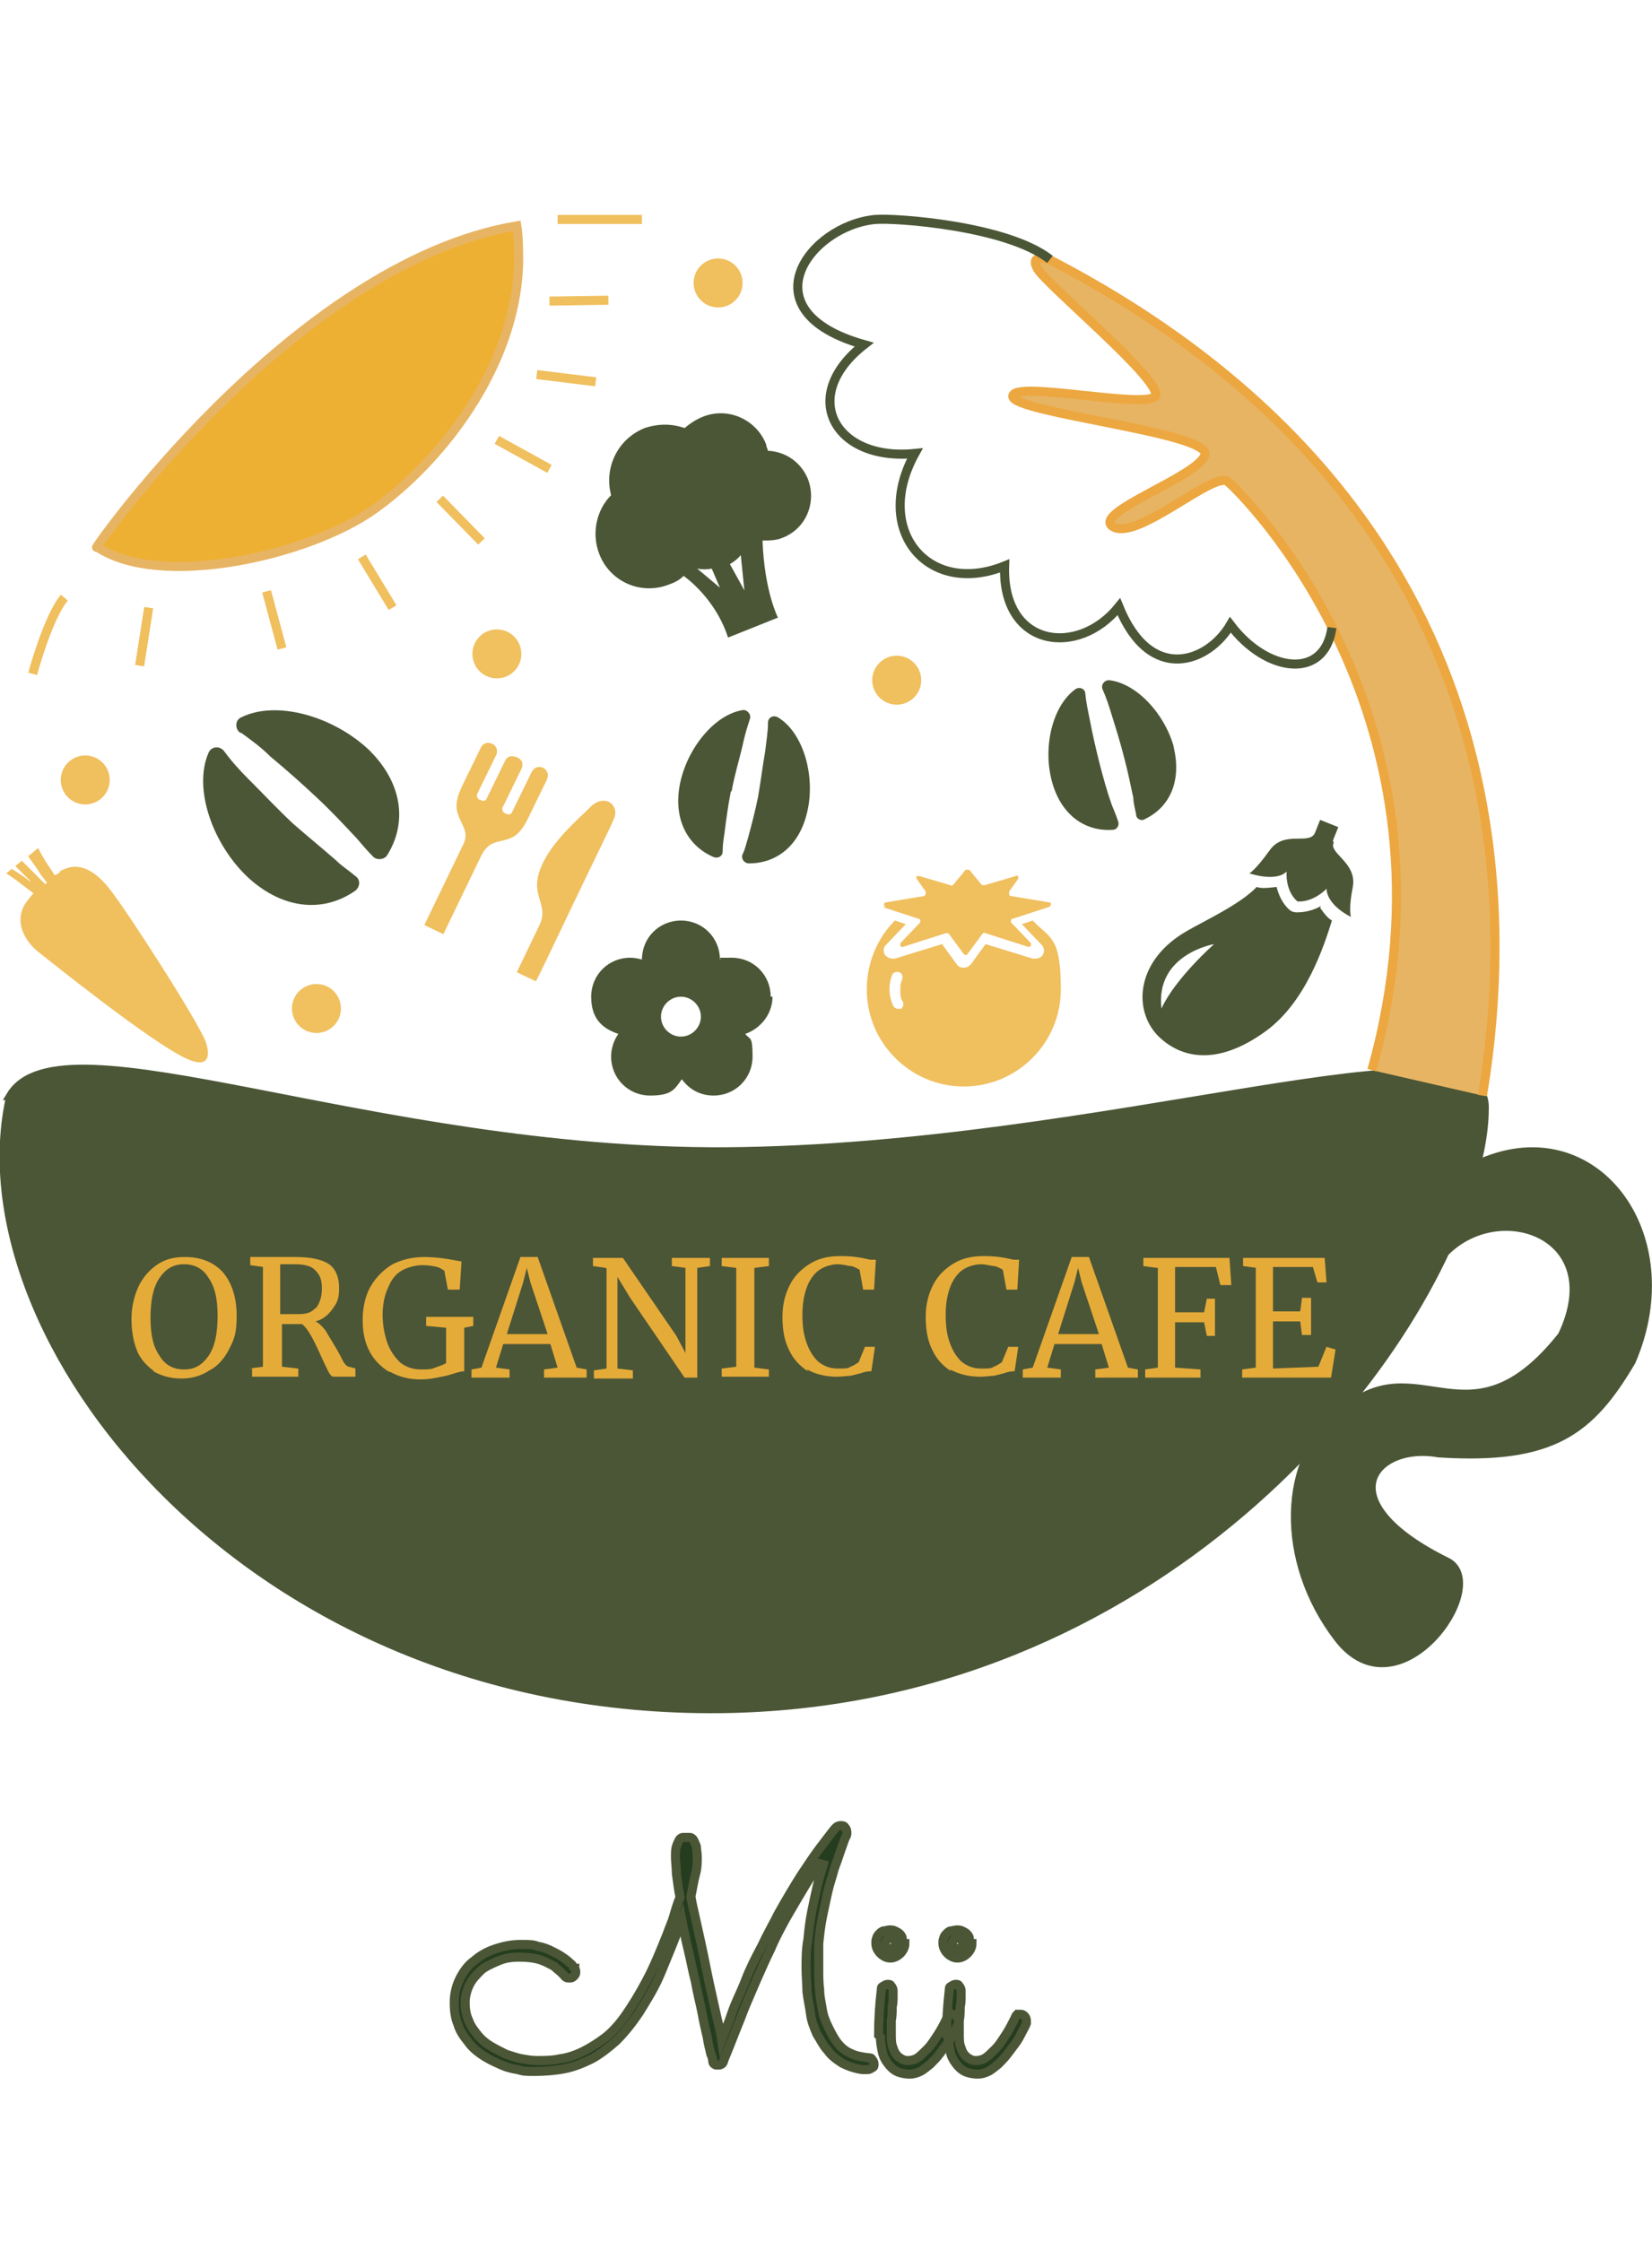 <?xml version="1.0" encoding="UTF-8"?>
<svg xmlns="http://www.w3.org/2000/svg" version="1.1" viewBox="0 0 182.2 247.2">
  <defs>
    <style>
      .cls-1, .cls-2 {
        fill: #f0bf5e;
      }

      .cls-3, .cls-4, .cls-5, .cls-6, .cls-2, .cls-7 {
        stroke-miterlimit: 10;
      }

      .cls-3, .cls-6 {
        fill: none;
      }

      .cls-3, .cls-7 {
        stroke: #4b5636;
      }

      .cls-8 {
        isolation: isolate;
      }

      .cls-9 {
        fill: #243d1e;
      }

      .cls-4 {
        fill: #eeb033;
        stroke: #e7b463;
      }

      .cls-10 {
        fill: #e5ab39;
      }

      .cls-11, .cls-7 {
        fill: #4b5636;
      }

      .cls-5 {
        fill: #e7b463;
        stroke: #eca740;
      }

      .cls-6, .cls-2 {
        stroke: #f0bf5e;
      }

      .cls-12 {
        fill: #f1c05f;
      }
    </style>
  </defs>
  <!-- Generator: Adobe Illustrator 28.7.1, SVG Export Plug-In . SVG Version: 1.2.0 Build 142)  -->
  <g>
    <g id="_レイヤー_1" data-name="レイヤー_1">
      <path class="cls-6" d="M61.5,24.2h9.3"/>
      <path class="cls-7" d="M1.2,120.8c-6.1,26.2,25.7,68.1,78.2,67.6,47.7-.5,77.9-37.4,83.4-59.9.6-2.3.9-4.4.9-6.3.3-10.9-41.4,4.5-83.7,4.8-39.2.2-73.2-15.4-78.8-6.2h0Z"/>
      <path class="cls-7" d="M159.4,138c6.1-6.1,18.2-1.8,12.9,9.3-10.4,13.1-15.9.8-24.4,8.5-6.4,4.9-6.9,16.2-.3,24.8,6.6,8.6,16.7-5.6,12.1-8.3-13.9-6.8-8.1-13.4-1-12.1,12.6.8,16.7-2.5,21.2-10.1,6.1-14.1-4.3-27.7-17.1-21.6"/>
      <path class="cls-4" d="M57.2,29c0-1.4,0-2.8-.2-4.1C32,29.1,9.4,61.9,10.7,60.3c6.9,4.7,23.3,1,30.5-4.1,7.2-5.1,15.7-15.6,16-27.2h0Z"/>
      <path class="cls-2" d="M7.1,65.9c-1.8,2.1-3.5,8.4-3.5,8.4"/>
      <line class="cls-6" x1="16.4" y1="67" x2="15.4" y2="73.4"/>
      <line class="cls-6" x1="29.4" y1="65.2" x2="31.1" y2="71.5"/>
      <line class="cls-6" x1="39.9" y1="61.4" x2="43.3" y2="67"/>
      <line class="cls-6" x1="48.5" y1="55" x2="53.1" y2="59.7"/>
      <line class="cls-6" x1="54.8" y1="48.5" x2="60.6" y2="51.7"/>
      <line class="cls-6" x1="60.6" y1="33.2" x2="67.1" y2="33.1"/>
      <line class="cls-6" x1="59.2" y1="41.3" x2="65.7" y2="42.1"/>
      <path class="cls-5" d="M163.5,120.8c4.2-25.1,1.6-66.6-47.8-92.2,0,0-2.2-.7-1.3,1s14.1,12.6,13,14.1c-1.2,1.4-15.7-1.8-15.7,0s21.7,4,21.2,6.4c-.5,2.4-12.8,6.5-10.1,8,2.7,1.5,11.1-6.2,12.6-5,1.5,1.2,26.8,26,15.9,64.9"/>
      <path class="cls-3" d="M115.8,28.6c-4.7-3.7-17-4.6-19.3-4.4-7.2.7-14.3,10.1-1.2,13.8-7.3,5.7-3.2,12.9,5.6,12-4.7,8.5,1.5,15.8,9.9,12.4-.3,9,8.1,10.1,12.6,4.5,3.5,8.6,9.9,6.1,12.3,2,4,5.3,10.4,6.1,11.2.3"/>
      <g>
        <path class="cls-1" d="M58.5,85.4l-2,4.1c-.1.3-.4.4-.7.2h-.1c-.3-.2-.4-.5-.2-.8l2-4.1c.3-.7,0-1.1-.5-1.3s-1-.2-1.3.4l-2,4.1c-.1.3-.4.4-.7.2h-.1c-.3-.2-.4-.5-.2-.8l2-4.1c.6-1.2-1.2-2-1.7-.8l-1.9,3.9c-1.1,2.2-.8,3-.3,4.1.4.9.9,1.5.2,2.8l-4.2,8.7,2.1,1,4.2-8.7c.7-1.3,1.4-1.4,2.3-1.6,1.2-.3,2-.6,3-2.8l1.9-3.9c.6-1.2-1.1-2.1-1.7-.8h0Z"/>
        <path class="cls-1" d="M65,89.1c-1,1-3.7,3.3-5,5.8-2,3.9.7,4.5-.5,7.1l-2.5,5.2,2.1,1h0s0,0,0,0c.2-.3,2.2-4.5,4.2-8.7s4.1-8.4,4.4-9.2c.7-1.5-1-2.9-2.6-1.3h0Z"/>
      </g>
      <path class="cls-11" d="M84.7,49.8c0-.3-.2-.5-.2-.8-1.1-2.8-4.3-4.2-7.1-3-.7.3-1.3.7-1.9,1.2-1.4-.5-2.9-.5-4.4,0-3,1.2-4.5,4.4-3.7,7.4-1.6,1.6-2.2,4.2-1.3,6.5,1.2,3.1,4.7,4.6,7.8,3.3.6-.2,1.1-.5,1.5-.9,1.1.8,3.7,3.1,4.9,6.8l5.5-2.2s-1.5-2.9-1.7-8.5c.7,0,1.5,0,2.2-.3,2.6-1,3.8-3.9,2.8-6.5-.8-1.9-2.5-3-4.4-3.1h0ZM76.9,62.7c.5.1,1.1.1,1.6,0l.9,2.1-2.5-2.1ZM82.1,65.1l-1.6-2.9c.5-.3.9-.6,1.2-1,0,0,.4,3.9.4,3.9Z"/>
      <g>
        <path class="cls-11" d="M147,92.7l.6-1.5-1-.4-1-.4-.6,1.5c-.7,1.3-3.4-.4-5,1.9-1.5,2.1-2.2,2.5-2.2,2.5,0,0,2.9,1,4.1-.2,0,0-.2,2.1,1.2,3.3,1.8.1,3.2-1.4,3.2-1.4.1,1.9,2.7,3.1,2.7,3.1,0,0-.3-.8.2-3.3.5-2.7-2.7-3.7-2.1-4.9h0Z"/>
        <path class="cls-11" d="M145.7,99.9c-.9.5-1.8.7-2.7.7-.3,0-.6-.1-.8-.3-.8-.7-1.2-1.7-1.4-2.5-1,.1-1.6.2-2.2,0-1.8,1.9-5.7,3.7-7.6,4.8-5.7,3.2-6.1,8.7-3.3,11.6,2.4,2.4,6.4,3.5,11.9-.5,4.4-3.2,6.4-9.3,7.3-12.2-.5-.3-.8-.7-1.3-1.4h0ZM128.1,111.2c-.7-6,5.8-7.1,5.8-7.1,0,0-4.3,3.8-5.8,7.1Z"/>
      </g>
      <g>
        <path class="cls-1" d="M113.9,101.5l-1.2.4,2.2,2.3c.3.3.3.8.1,1.1-.2.3-.5.4-.8.4s-.2,0-.3,0l-5.2-1.6-1.6,2.2c-.2.2-.4.4-.8.4s-.6-.1-.8-.4l-1.6-2.2-5.2,1.6c0,0-.2,0-.3,0-.3,0-.6-.2-.8-.4-.2-.4-.2-.8.1-1.1l2.2-2.3-1.2-.4c-1.9,1.9-3.1,4.6-3.1,7.6,0,5.9,4.8,10.7,10.7,10.7s10.7-4.8,10.7-10.7-1.2-5.6-3.1-7.6h0ZM99.3,111.2c-.3.1-.6,0-.8-.3-.2-.5-.4-1.1-.4-1.8s.1-1.1.3-1.6c.1-.3.5-.4.8-.3.3.1.4.5.3.8-.2.4-.2.8-.2,1.2s0,.9.3,1.3c.1.3,0,.6-.3.8h0Z"/>
        <path class="cls-1" d="M97.3,100l4,1.3c0,0,.2,0,.2.2,0,0,0,.2,0,.2l-2.2,2.3c0,0,0,.2,0,.3,0,0,.2.2.3.1l4.7-1.5c.1,0,.2,0,.3,0l1.7,2.3c0,0,.1.1.2.1s.2,0,.2-.1l1.7-2.3c0,0,.2-.1.3,0l4.7,1.5c.1,0,.2,0,.3-.1,0,0,0-.2,0-.3l-2.2-2.3c0,0,0-.2,0-.2,0,0,0-.2.2-.2l4-1.3c.1,0,.2-.2.2-.3,0-.1,0-.2-.2-.2l-4.2-.7c0,0-.2,0-.2-.2s0-.2,0-.3l1-1.4c0,0,0-.2,0-.3,0,0-.2-.1-.3,0l-3.4,1c0,0-.2,0-.3,0l-1.4-1.7c0,0-.1,0-.2,0s-.2,0-.2,0l-1.4,1.7c0,0-.2.1-.3,0l-3.4-1c-.1,0-.2,0-.3,0s0,.2,0,.3l1,1.4c0,0,0,.2,0,.3,0,0-.1.2-.2.2l-4.2.7c-.1,0-.2.1-.2.2,0,.1,0,.2.2.3h0Z"/>
      </g>
      <path class="cls-1" d="M6.7,96.1c-.2.2-.4.3-.7.4-.2-.4-.5-.8-.7-1.1-.4-.6-.8-1.3-1.1-1.9-.2.2-.5.4-.7.6-.1.1-.3.2-.4.3.4.6.9,1.2,1.3,1.9.2.3.4.5.6.8,0,0,0,.1.2.2,0,0-.1.1-.2.2-.3-.3-.6-.6-.9-.9-.2-.2-.4-.4-.7-.7-.3-.3-.6-.6-1-1-.2.2-.5.4-.7.6.3.3.7.7,1,1,.2.2.4.4.6.6,0,0,0,0,.1.1,0,0-.1,0-.2-.1-.6-.5-1.3-.9-1.9-1.3-.2.2-.4.3-.6.5.6.4,1.2.8,1.8,1.3.4.3.8.6,1.2.9-.3.3-.5.6-.5.6-1.8,2-.8,4.5,1.2,6,1.4,1.1,12.1,9.7,16.1,11.6,2.8,1.3,2.6-.6,2.2-1.8-.8-2.2-8.7-14.5-10.7-17-1.8-2.2-3.6-3-5.6-1.7h0Z"/>
      <g>
        <path class="cls-11" d="M80.7,87.2c.3-1.7.8-3.3,1.2-5,.2-1,.5-2,.8-2.9h0c.2-.5-.3-1.1-.8-1-3.1.5-6.1,4.2-6.9,8.1-.8,4,.9,6.9,3.7,8.1.5.2,1-.1,1-.6,0-.7.1-1.4.2-2,.2-1.6.4-3.1.7-4.6Z"/>
        <path class="cls-11" d="M89.1,89.2c.8-3.9-.6-8.5-3.3-10.1-.5-.3-1.1,0-1.1.6h0c0,1.1-.2,2.1-.3,3.1-.3,1.7-.5,3.4-.8,5.1-.3,1.5-.7,3-1.1,4.5-.2.6-.3,1.2-.6,1.8-.2.5.2,1,.7,1,3.1,0,5.7-2,6.5-6Z"/>
      </g>
      <g>
        <path class="cls-11" d="M121.3,84.3c-.4-1.6-.8-3.3-1.1-4.9-.2-1-.4-1.9-.5-2.9h0c0-.6-.7-.8-1.1-.5-2.5,1.8-3.6,6.3-2.6,10.1,1,3.8,3.7,5.6,6.7,5.4.5,0,.8-.5.6-1-.2-.6-.5-1.3-.7-1.8-.5-1.4-.9-2.9-1.3-4.4h0Z"/>
        <path class="cls-11" d="M129.5,82.5c-1-3.8-4.2-7.2-7.2-7.5-.5,0-.9.5-.7,1,0,0,0,0,0,0,.4.9.7,1.8,1,2.8.5,1.6,1,3.2,1.4,4.8.4,1.5.7,3,1,4.4,0,.6.2,1.2.3,1.8,0,.5.6.8,1,.5,2.7-1.3,4.1-4.2,3.1-8.1h0Z"/>
      </g>
      <g>
        <path class="cls-11" d="M32.3,90.8c-1.7-1.6-3.3-3.3-4.9-4.9-1-1-1.9-2-2.7-3.1h0c-.5-.6-1.4-.5-1.7.2-1.7,3.9.4,10,4.3,13.7,4,3.7,8.5,3.9,11.9,1.5.5-.4.6-1.2,0-1.6-.7-.6-1.5-1.1-2.1-1.7-1.6-1.4-3.2-2.7-4.8-4.1h0Z"/>
        <path class="cls-11" d="M40.6,82.6c-4-3.7-10.2-5.4-14-3.5-.7.3-.7,1.3-.1,1.7,0,0,0,0,.1,0,1.1.8,2.2,1.6,3.2,2.6,1.8,1.5,3.5,3,5.2,4.6,1.5,1.4,3,3,4.4,4.5.5.6,1.1,1.3,1.7,1.9.4.5,1.3.4,1.6-.1,2.2-3.5,1.8-8-2.2-11.8h0Z"/>
      </g>
      <circle class="cls-1" cx="79.2" cy="31.2" r="2.7"/>
      <circle class="cls-1" cx="9.4" cy="86" r="2.7"/>
      <circle class="cls-12" cx="54.8" cy="72.1" r="2.7"/>
      <circle class="cls-12" cx="34.9" cy="111.2" r="2.7"/>
      <circle class="cls-1" cx="98.9" cy="75" r="2.7"/>
      <path class="cls-11" d="M85,109.9c0-2.4-1.9-4.3-4.3-4.3s-.9,0-1.3.2c0-2.4-1.9-4.3-4.3-4.3s-4.3,1.9-4.3,4.3c-.4-.1-.8-.2-1.3-.2-2.4,0-4.3,1.9-4.3,4.3s1.2,3.5,3,4.1c-.5.7-.8,1.6-.8,2.5,0,2.4,1.9,4.3,4.3,4.3s2.7-.7,3.5-1.8c.8,1.1,2,1.8,3.5,1.8,2.4,0,4.3-1.9,4.3-4.3s-.3-1.8-.8-2.5c1.7-.6,3-2.2,3-4.1h0ZM75.1,114.3c-1.2,0-2.2-1-2.2-2.2s1-2.2,2.2-2.2,2.2,1,2.2,2.2-1,2.2-2.2,2.2Z"/>
      <g class="cls-8">
        <g class="cls-8">
          <path class="cls-10" d="M17,151.2c-.8-.6-1.5-1.3-1.9-2.3s-.6-2.2-.6-3.5.3-2.5.8-3.6c.5-1,1.2-1.8,2.1-2.4.9-.6,1.9-.8,3-.8,1.8,0,3.2.6,4.2,1.7,1,1.2,1.5,2.8,1.5,4.8s-.3,2.6-.8,3.6c-.5,1-1.2,1.9-2.2,2.4-.9.6-1.9.9-3.1.9s-2.2-.3-3.1-.8ZM17.6,140.9c-.7,1-1,2.5-1,4.4s.3,3.2,1,4.2c.6,1,1.5,1.5,2.7,1.5s2-.5,2.7-1.5c.7-1,1-2.5,1-4.4s-.3-3.2-1-4.2c-.6-1-1.5-1.5-2.7-1.5s-2,.5-2.7,1.5Z"/>
          <path class="cls-10" d="M27.5,150.9l1.5-.2v-11l-1.4-.2v-.9h2.3c.3,0,.8,0,1.3,0,.6,0,1.1,0,1.4,0,1.7,0,3,.3,3.7.8s1.1,1.4,1.1,2.6-.2,1.6-.7,2.3c-.5.7-1.1,1.2-1.9,1.4.4.2.7.5,1.1,1,.3.5.7,1.2,1.2,2,.4.7.6,1.1.8,1.5.2.3.4.5.6.5l.7.2v.9h-2.4c-.2,0-.4-.2-.6-.6-.2-.4-.5-1-.9-1.9-.4-.9-.8-1.7-1.1-2.2-.3-.5-.6-.9-.9-1.1-1.3,0-2,0-2.2,0v4.7l1.8.2v.9h-5.1v-.9ZM34.8,144.3c.4-.5.7-1.2.7-2.2s-.2-1.5-.7-2c-.4-.5-1.2-.7-2.3-.7s-.8,0-1.1,0c-.2,0-.4,0-.5,0v5.5c.2,0,.5,0,1.1,0h1c.8,0,1.4-.2,1.8-.7Z"/>
          <path class="cls-10" d="M42.8,151.2c-.9-.6-1.6-1.3-2.1-2.3s-.7-2.1-.7-3.4.3-2.7.9-3.7c.6-1,1.4-1.8,2.4-2.4,1-.5,2.2-.8,3.5-.8s2.6.2,4.1.5l-.2,3.1h-1.3l-.4-2.1c-.2-.1-.4-.3-.8-.4-.4-.1-.9-.2-1.6-.2s-1.6.2-2.3.6c-.7.4-1.2,1.1-1.5,1.9-.4.8-.6,1.9-.6,3s.2,2.1.5,3c.3.9.8,1.6,1.4,2.2.6.5,1.4.8,2.3.8s1.1,0,1.6-.2.9-.3,1.2-.5v-3.9l-2.2-.2v-1h5.2v1l-1,.2v4.8c-.3,0-.7.1-1.3.3-.6.2-1.2.3-1.7.4-.5.1-1.1.2-1.8.2-1.3,0-2.4-.3-3.3-.8Z"/>
          <path class="cls-10" d="M57.4,138.6h1.9l4.3,12.2,1.1.2v.9h-4.7v-.9l1.5-.2-.8-2.6h-5.2l-.8,2.6,1.5.2v.9h-4.2v-.9l1.1-.2,4.3-12.2ZM58.5,141.4l-.4-1.6-.4,1.6-1.8,5.7h4.5l-1.9-5.7Z"/>
          <path class="cls-10" d="M66.8,139.8l-1.4-.2v-.9h3.3l5.9,8.6,1,1.9v-9.4l-1.5-.2v-.9h4.2v.9l-1.4.2v12.1h-1.4l-6-8.8-1.4-2.3v10.1l1.7.2v.9h-4.3v-.9l1.4-.2v-11Z"/>
          <path class="cls-10" d="M81.2,139.8l-1.6-.2v-.9h5.2v.9l-1.6.2v11l1.6.2v.8h-5.2v-.9l1.6-.2v-11Z"/>
          <path class="cls-10" d="M89.1,151.2c-.9-.6-1.6-1.3-2.1-2.4-.5-1-.7-2.2-.7-3.6s.3-2.5.8-3.5,1.3-1.8,2.3-2.4c1-.6,2.1-.8,3.3-.8s2,.1,3.3.4h.6c0,.1-.2,3.3-.2,3.3h-1.2l-.4-2.2c-.2-.1-.5-.3-.9-.4-.4,0-.9-.2-1.5-.2s-1.4.2-2,.6c-.6.4-1.1,1.1-1.4,1.9s-.5,1.8-.5,3,.1,2.1.4,3c.3.9.7,1.6,1.3,2.2.6.5,1.3.8,2.2.8s1.1,0,1.4-.2c.3-.1.6-.3.9-.5l.7-1.7h1.1c0,.1-.4,2.7-.4,2.7-.2,0-.6,0-1.1.2-.4.1-.8.2-1.2.3-.4,0-.9.1-1.5.1-1.3,0-2.4-.3-3.3-.8Z"/>
          <path class="cls-10" d="M104.9,151.2c-.9-.6-1.6-1.3-2.1-2.4-.5-1-.7-2.2-.7-3.6s.3-2.5.8-3.5,1.3-1.8,2.3-2.4c1-.6,2.1-.8,3.3-.8s2,.1,3.3.4h.6c0,.1-.2,3.3-.2,3.3h-1.2l-.4-2.2c-.2-.1-.5-.3-.9-.4-.4,0-.9-.2-1.5-.2s-1.4.2-2,.6c-.6.4-1.1,1.1-1.4,1.9-.3.8-.5,1.8-.5,3s.1,2.1.4,3c.3.9.7,1.6,1.3,2.2.6.5,1.3.8,2.2.8s1.1,0,1.4-.2c.3-.1.6-.3.9-.5l.7-1.7h1.1c0,.1-.4,2.7-.4,2.7-.2,0-.6,0-1.1.2-.4.1-.8.2-1.2.3-.4,0-.9.1-1.5.1-1.3,0-2.4-.3-3.3-.8Z"/>
          <path class="cls-10" d="M118.2,138.6h1.9l4.3,12.2,1.1.2v.9h-4.7v-.9l1.5-.2-.8-2.6h-5.2l-.8,2.6,1.5.2v.9h-4.2v-.9l1.1-.2,4.3-12.2ZM119.3,141.4l-.4-1.6-.4,1.6-1.8,5.7h4.5l-1.9-5.7Z"/>
          <path class="cls-10" d="M127.6,139.8l-1.5-.2v-.9h9.5l.2,3h-1.2l-.5-2h-4.5c0-.1,0,5,0,5h3.2c0,0,.3-1.5.3-1.5h.9v4.1h-.9l-.3-1.5h-3.2c0,0,0,5,0,5l2.8.2v.9h-6.1v-.9l1.4-.2v-11Z"/>
          <path class="cls-10" d="M138.6,139.8l-1.5-.2v-.9h9l.2,2.7h-1l-.5-1.7h-4.4c0-.1,0,4.9,0,4.9h3c0,0,.2-1.5.2-1.5h1v4.1h-1l-.2-1.5h-3c0,0,0,5.2,0,5.2l5-.2.9-2.2,1,.3-.5,3.1h-9.8v-.9l1.5-.2v-11Z"/>
        </g>
      </g>
      <g class="cls-8">
        <g class="cls-8">
          <path class="cls-9" d="M90.4,205.5c-.5.7-1.1,1.6-1.7,2.6-.6,1-1.3,2.2-2,3.4-.6,1.1-1.2,2.2-1.7,3.4-.6,1.2-1.1,2.4-1.6,3.5-.5,1.2-1,2.3-1.4,3.3-.4,1.1-.8,2-1.1,2.8s-.6,1.5-.8,2c-.2.5-.3.7-.3.8-.1.3-.3.4-.6.4s-.3,0-.4-.1c-.1,0-.2-.2-.2-.4,0,0,0-.3-.2-.7-.1-.5-.3-1.1-.4-1.9-.2-.8-.4-1.7-.6-2.8-.2-1-.5-2.1-.7-3.3-.3-1.1-.5-2.3-.8-3.5-.3-1.2-.5-2.3-.7-3.3-.8,2.2-1.6,4.1-2.3,5.8s-1.6,3.1-2.4,4.4c-.8,1.2-1.7,2.3-2.5,3.1-.9.8-1.8,1.5-2.7,2-1,.5-2,.9-3,1.1-1,.2-2.2.3-3.3.3s-1.2,0-1.9-.2c-.7-.1-1.4-.3-2-.6-.7-.3-1.3-.6-1.9-1-.6-.4-1.2-.9-1.6-1.5-.5-.6-.9-1.2-1.1-1.9-.3-.7-.4-1.5-.4-2.4s.2-1.8.6-2.6c.4-.8.9-1.5,1.6-2,.7-.6,1.4-1,2.3-1.3.9-.3,1.8-.5,2.8-.5s1.4,0,1.9.2c.6.1,1.1.3,1.5.5.4.2.8.4,1.1.6.3.2.6.4.8.6.2.2.4.3.5.5,0,.1.1.2.2.2,0,.1.1.2.1.4s0,.3-.2.5-.3.2-.5.2-.4,0-.6-.3c0,0-.1-.1-.3-.3-.2-.2-.5-.4-.8-.7-.4-.2-.9-.5-1.5-.7-.6-.2-1.4-.3-2.3-.3s-1.6.1-2.3.4-1.4.6-1.9,1c-.5.5-1,1-1.3,1.6-.3.6-.5,1.3-.5,2s.1,1.4.4,2c.2.6.6,1.1,1,1.6.4.5.9.9,1.4,1.2.5.3,1.1.6,1.7.9.6.2,1.2.4,1.7.5.6.1,1.1.2,1.7.2.9,0,1.7,0,2.6-.2.8-.1,1.7-.4,2.5-.8s1.6-.9,2.4-1.5c.8-.6,1.6-1.5,2.3-2.5s1.5-2.3,2.3-3.8c.8-1.5,1.5-3.2,2.3-5.2.2-.6.5-1.2.7-1.9.2-.7.4-1.4.7-2.1-.2-1-.3-1.9-.4-2.6,0-.7-.1-1.3-.1-1.8s0-.9.1-1.2.2-.5.3-.7c.1-.2.3-.3.4-.3.2,0,.3,0,.4,0s.2,0,.4,0c.1,0,.3.1.4.3.1.2.2.4.3.7,0,.3.1.7.1,1.2s0,1.2-.2,1.9-.3,1.5-.5,2.4c.1.7.3,1.5.5,2.4.2.9.4,1.8.6,2.7.2.9.4,1.9.6,2.9.2,1,.4,1.9.6,2.8.2.9.4,1.8.6,2.7.2.8.4,1.6.5,2.3.3-.8.7-1.7,1.1-2.9s1-2.3,1.5-3.6,1.1-2.5,1.8-3.8c.6-1.3,1.3-2.5,1.9-3.7.9-1.6,1.8-3.1,2.5-4.2.8-1.2,1.4-2.1,2-2.9.6-.8,1-1.3,1.3-1.7.3-.4.5-.6.5-.6.1-.1.3-.2.5-.2s.4,0,.5.2c.1.1.2.3.2.5s0,.2,0,.2c0,0,0,.2-.2.5-.1.3-.3.8-.5,1.4-.2.6-.4,1.2-.7,2-.2.8-.5,1.6-.7,2.5-.2.9-.4,1.8-.6,2.8-.2,1-.3,1.9-.4,2.9,0,.4,0,.9,0,1.4,0,.5,0,1,0,1.4,0,.8,0,1.5.1,2.3,0,.8.2,1.5.3,2.2s.4,1.4.7,2c.3.6.6,1.2,1,1.7.4.5.9.9,1.4,1.1.6.3,1.2.4,2,.5.2,0,.3,0,.4.2.1.1.2.3.2.5s0,.3-.2.4-.3.2-.5.2-.4,0-.6,0c-.8-.1-1.6-.4-2.2-.7-.6-.4-1.2-.8-1.6-1.4-.5-.5-.8-1.2-1.2-1.8-.3-.7-.6-1.4-.7-2.2s-.3-1.6-.4-2.5c0-.8-.1-1.7-.1-2.6s0-2.1.2-3.1c.1-1,.2-2,.4-3s.4-1.9.6-2.8c.2-.9.5-1.8.7-2.5Z"/>
          <path class="cls-9" d="M99.8,214.3c0,.4-.2.8-.5,1.1-.3.3-.7.5-1.1.5s-.8-.2-1.1-.5c-.3-.3-.5-.7-.5-1.1s0-.4.1-.6c0-.2.2-.4.3-.5.1-.1.3-.3.5-.3.2,0,.4-.1.6-.1s.4,0,.6.1.4.2.5.3.3.3.3.5c0,.2.1.4.1.6ZM96.9,224.4c0-1.7.1-3.3.3-5,0-.2,0-.3.2-.4s.3-.2.5-.2.3,0,.4.2c.1.1.2.3.2.5s0,.3,0,.6c0,.3,0,.8-.1,1.2,0,.5,0,1-.1,1.5,0,.5,0,1,0,1.5s0,1.1.2,1.5c.1.4.3.7.5.9.2.2.4.3.6.4s.4.1.6.1c.3,0,.7-.1,1-.3.3-.2.7-.6,1.1-1,.4-.4.7-.9,1.1-1.5s.7-1.2,1.1-2c0-.1.1-.2.2-.3.1,0,.2,0,.3,0,.2,0,.3,0,.5.2.1.1.2.3.2.5s0,.2,0,.3c-.1.3-.3.6-.5,1-.2.4-.4.8-.7,1.2-.3.4-.6.8-.9,1.2-.3.4-.7.8-1,1.1-.4.3-.7.6-1.1.8-.4.2-.8.3-1.2.3s-1-.1-1.4-.3c-.4-.2-.7-.5-1-.9s-.5-.8-.6-1.3-.2-1-.2-1.6ZM98.8,214.3c0-.2,0-.3-.2-.4-.1-.1-.3-.2-.4-.2s-.3,0-.4.2c-.1.1-.2.3-.2.4s0,.3.2.4.3.2.4.2.3,0,.4-.2c.1-.1.2-.3.2-.4Z"/>
          <path class="cls-9" d="M107.2,214.3c0,.4-.2.8-.5,1.1-.3.3-.7.5-1.1.5s-.8-.2-1.1-.5c-.3-.3-.5-.7-.5-1.1s0-.4.1-.6c0-.2.2-.4.3-.5.1-.1.3-.3.5-.3.2,0,.4-.1.6-.1s.4,0,.6.1.4.2.5.3.3.3.3.5c0,.2.1.4.1.6ZM104.4,224.4c0-1.7.1-3.3.3-5,0-.2,0-.3.2-.4s.3-.2.5-.2.3,0,.4.2c.1.1.2.3.2.5s0,.3,0,.6c0,.3,0,.8-.1,1.2,0,.5,0,1-.1,1.5,0,.5,0,1,0,1.5s0,1.1.2,1.5c.1.4.3.7.5.9.2.2.4.3.6.4s.4.1.6.1c.3,0,.7-.1,1-.3.3-.2.7-.6,1.1-1,.4-.4.7-.9,1.1-1.5s.7-1.2,1.1-2c0-.1.1-.2.2-.3.1,0,.2,0,.3,0,.2,0,.3,0,.5.2.1.1.2.3.2.5s0,.2,0,.3c-.1.3-.3.6-.5,1-.2.4-.4.8-.7,1.2-.3.4-.6.8-.9,1.2-.3.4-.7.8-1,1.1-.4.3-.7.6-1.1.8-.4.2-.8.3-1.2.3s-1-.1-1.4-.3c-.4-.2-.7-.5-1-.9s-.5-.8-.6-1.3-.2-1-.2-1.6ZM106.2,214.3c0-.2,0-.3-.2-.4-.1-.1-.3-.2-.4-.2s-.3,0-.4.2c-.1.1-.2.3-.2.4s0,.3.2.4.3.2.4.2.3,0,.4-.2c.1-.1.2-.3.2-.4Z"/>
        </g>
        <g class="cls-8">
          <path class="cls-3" d="M90.4,205.5c-.5.7-1.1,1.6-1.7,2.6-.6,1-1.3,2.2-2,3.4-.6,1.1-1.2,2.2-1.7,3.4-.6,1.2-1.1,2.4-1.6,3.5-.5,1.2-1,2.3-1.4,3.3-.4,1.1-.8,2-1.1,2.8s-.6,1.5-.8,2c-.2.5-.3.7-.3.8-.1.3-.3.4-.6.4s-.3,0-.4-.1c-.1,0-.2-.2-.2-.4,0,0,0-.3-.2-.7-.1-.5-.3-1.1-.4-1.9-.2-.8-.4-1.7-.6-2.8-.2-1-.5-2.1-.7-3.3-.3-1.1-.5-2.3-.8-3.5-.3-1.2-.5-2.3-.7-3.3-.8,2.2-1.6,4.1-2.3,5.8s-1.6,3.1-2.4,4.4c-.8,1.2-1.7,2.3-2.5,3.1-.9.8-1.8,1.5-2.7,2-1,.5-2,.9-3,1.1-1,.2-2.2.3-3.3.3s-1.2,0-1.9-.2c-.7-.1-1.4-.3-2-.6-.7-.3-1.3-.6-1.9-1-.6-.4-1.2-.9-1.6-1.5-.5-.6-.9-1.2-1.1-1.9-.3-.7-.4-1.5-.4-2.4s.2-1.8.6-2.6c.4-.8.9-1.5,1.6-2,.7-.6,1.4-1,2.3-1.3.9-.3,1.8-.5,2.8-.5s1.4,0,1.9.2c.6.1,1.1.3,1.5.5.4.2.8.4,1.1.6.3.2.6.4.8.6.2.2.4.3.5.5,0,.1.1.2.2.2,0,.1.1.2.1.4s0,.3-.2.5-.3.2-.5.2-.4,0-.6-.3c0,0-.1-.1-.3-.3-.2-.2-.5-.4-.8-.7-.4-.2-.9-.5-1.5-.7-.6-.2-1.4-.3-2.3-.3s-1.6.1-2.3.4-1.4.6-1.9,1c-.5.5-1,1-1.3,1.6-.3.6-.5,1.3-.5,2s.1,1.4.4,2c.2.6.6,1.1,1,1.6.4.5.9.9,1.4,1.2.5.3,1.1.6,1.7.9.6.2,1.2.4,1.7.5.6.1,1.1.2,1.7.2.9,0,1.7,0,2.6-.2.8-.1,1.7-.4,2.5-.8s1.6-.9,2.4-1.5c.8-.6,1.6-1.5,2.3-2.5s1.5-2.3,2.3-3.8c.8-1.5,1.5-3.2,2.3-5.2.2-.6.5-1.2.7-1.9.2-.7.4-1.4.7-2.1-.2-1-.3-1.9-.4-2.6,0-.7-.1-1.3-.1-1.8s0-.9.1-1.2.2-.5.3-.7c.1-.2.3-.3.4-.3.2,0,.3,0,.4,0s.2,0,.4,0c.1,0,.3.1.4.3.1.2.2.4.3.7,0,.3.1.7.1,1.2s0,1.2-.2,1.9-.3,1.5-.5,2.4c.1.7.3,1.5.5,2.4.2.9.4,1.8.6,2.7.2.9.4,1.9.6,2.9.2,1,.4,1.9.6,2.8.2.9.4,1.8.6,2.7.2.8.4,1.6.5,2.3.3-.8.7-1.7,1.1-2.9s1-2.3,1.5-3.6,1.1-2.5,1.8-3.8c.6-1.3,1.3-2.5,1.9-3.7.9-1.6,1.8-3.1,2.5-4.2.8-1.2,1.4-2.1,2-2.9.6-.8,1-1.3,1.3-1.7.3-.4.5-.6.5-.6.1-.1.3-.2.5-.2s.4,0,.5.2c.1.1.2.3.2.5s0,.2,0,.2c0,0,0,.2-.2.5-.1.3-.3.8-.5,1.4-.2.6-.4,1.2-.7,2-.2.8-.5,1.6-.7,2.5-.2.9-.4,1.8-.6,2.8-.2,1-.3,1.9-.4,2.9,0,.4,0,.9,0,1.4,0,.5,0,1,0,1.4,0,.8,0,1.5.1,2.3,0,.8.2,1.5.3,2.2s.4,1.4.7,2c.3.6.6,1.2,1,1.7.4.5.9.9,1.4,1.1.6.3,1.2.4,2,.5.2,0,.3,0,.4.2.1.1.2.3.2.5s0,.3-.2.4-.3.2-.5.2-.4,0-.6,0c-.8-.1-1.6-.4-2.2-.7-.6-.4-1.2-.8-1.6-1.4-.5-.5-.8-1.2-1.2-1.8-.3-.7-.6-1.4-.7-2.2s-.3-1.6-.4-2.5c0-.8-.1-1.7-.1-2.6s0-2.1.2-3.1c.1-1,.2-2,.4-3s.4-1.9.6-2.8c.2-.9.5-1.8.7-2.5Z"/>
          <path class="cls-3" d="M99.8,214.3c0,.4-.2.8-.5,1.1-.3.3-.7.5-1.1.5s-.8-.2-1.1-.5c-.3-.3-.5-.7-.5-1.1s0-.4.1-.6c0-.2.2-.4.3-.5.1-.1.3-.3.5-.3.2,0,.4-.1.6-.1s.4,0,.6.1.4.2.5.3.3.3.3.5c0,.2.1.4.1.6ZM96.9,224.4c0-1.7.1-3.3.3-5,0-.2,0-.3.2-.4s.3-.2.5-.2.3,0,.4.2c.1.1.2.3.2.5s0,.3,0,.6c0,.3,0,.8-.1,1.2,0,.5,0,1-.1,1.5,0,.5,0,1,0,1.5s0,1.1.2,1.5c.1.4.3.7.5.9.2.2.4.3.6.4s.4.1.6.1c.3,0,.7-.1,1-.3.3-.2.7-.6,1.1-1,.4-.4.7-.9,1.1-1.5s.7-1.2,1.1-2c0-.1.1-.2.2-.3.1,0,.2,0,.3,0,.2,0,.3,0,.5.2.1.1.2.3.2.5s0,.2,0,.3c-.1.3-.3.6-.5,1-.2.4-.4.8-.7,1.2-.3.4-.6.8-.9,1.2-.3.4-.7.8-1,1.1-.4.3-.7.6-1.1.8-.4.2-.8.3-1.2.3s-1-.1-1.4-.3c-.4-.2-.7-.5-1-.9s-.5-.8-.6-1.3-.2-1-.2-1.6ZM98.8,214.3c0-.2,0-.3-.2-.4-.1-.1-.3-.2-.4-.2s-.3,0-.4.2c-.1.1-.2.3-.2.4s0,.3.2.4.3.2.4.2.3,0,.4-.2c.1-.1.2-.3.2-.4Z"/>
          <path class="cls-3" d="M107.2,214.3c0,.4-.2.8-.5,1.1-.3.3-.7.5-1.1.5s-.8-.2-1.1-.5c-.3-.3-.5-.7-.5-1.1s0-.4.1-.6c0-.2.2-.4.3-.5.1-.1.3-.3.5-.3.2,0,.4-.1.6-.1s.4,0,.6.1.4.2.5.3.3.3.3.5c0,.2.1.4.1.6ZM104.4,224.4c0-1.7.1-3.3.3-5,0-.2,0-.3.2-.4s.3-.2.5-.2.3,0,.4.2c.1.1.2.3.2.5s0,.3,0,.6c0,.3,0,.8-.1,1.2,0,.5,0,1-.1,1.5,0,.5,0,1,0,1.5s0,1.1.2,1.5c.1.4.3.7.5.9.2.2.4.3.6.4s.4.1.6.1c.3,0,.7-.1,1-.3.3-.2.7-.6,1.1-1,.4-.4.7-.9,1.1-1.5s.7-1.2,1.1-2c0-.1.1-.2.2-.3.1,0,.2,0,.3,0,.2,0,.3,0,.5.2.1.1.2.3.2.5s0,.2,0,.3c-.1.3-.3.6-.5,1-.2.4-.4.8-.7,1.2-.3.4-.6.8-.9,1.2-.3.4-.7.8-1,1.1-.4.3-.7.6-1.1.8-.4.2-.8.3-1.2.3s-1-.1-1.4-.3c-.4-.2-.7-.5-1-.9s-.5-.8-.6-1.3-.2-1-.2-1.6ZM106.2,214.3c0-.2,0-.3-.2-.4-.1-.1-.3-.2-.4-.2s-.3,0-.4.2c-.1.1-.2.3-.2.4s0,.3.2.4.3.2.4.2.3,0,.4-.2c.1-.1.2-.3.2-.4Z"/>
        </g>
      </g>
    </g>
  </g>
</svg>